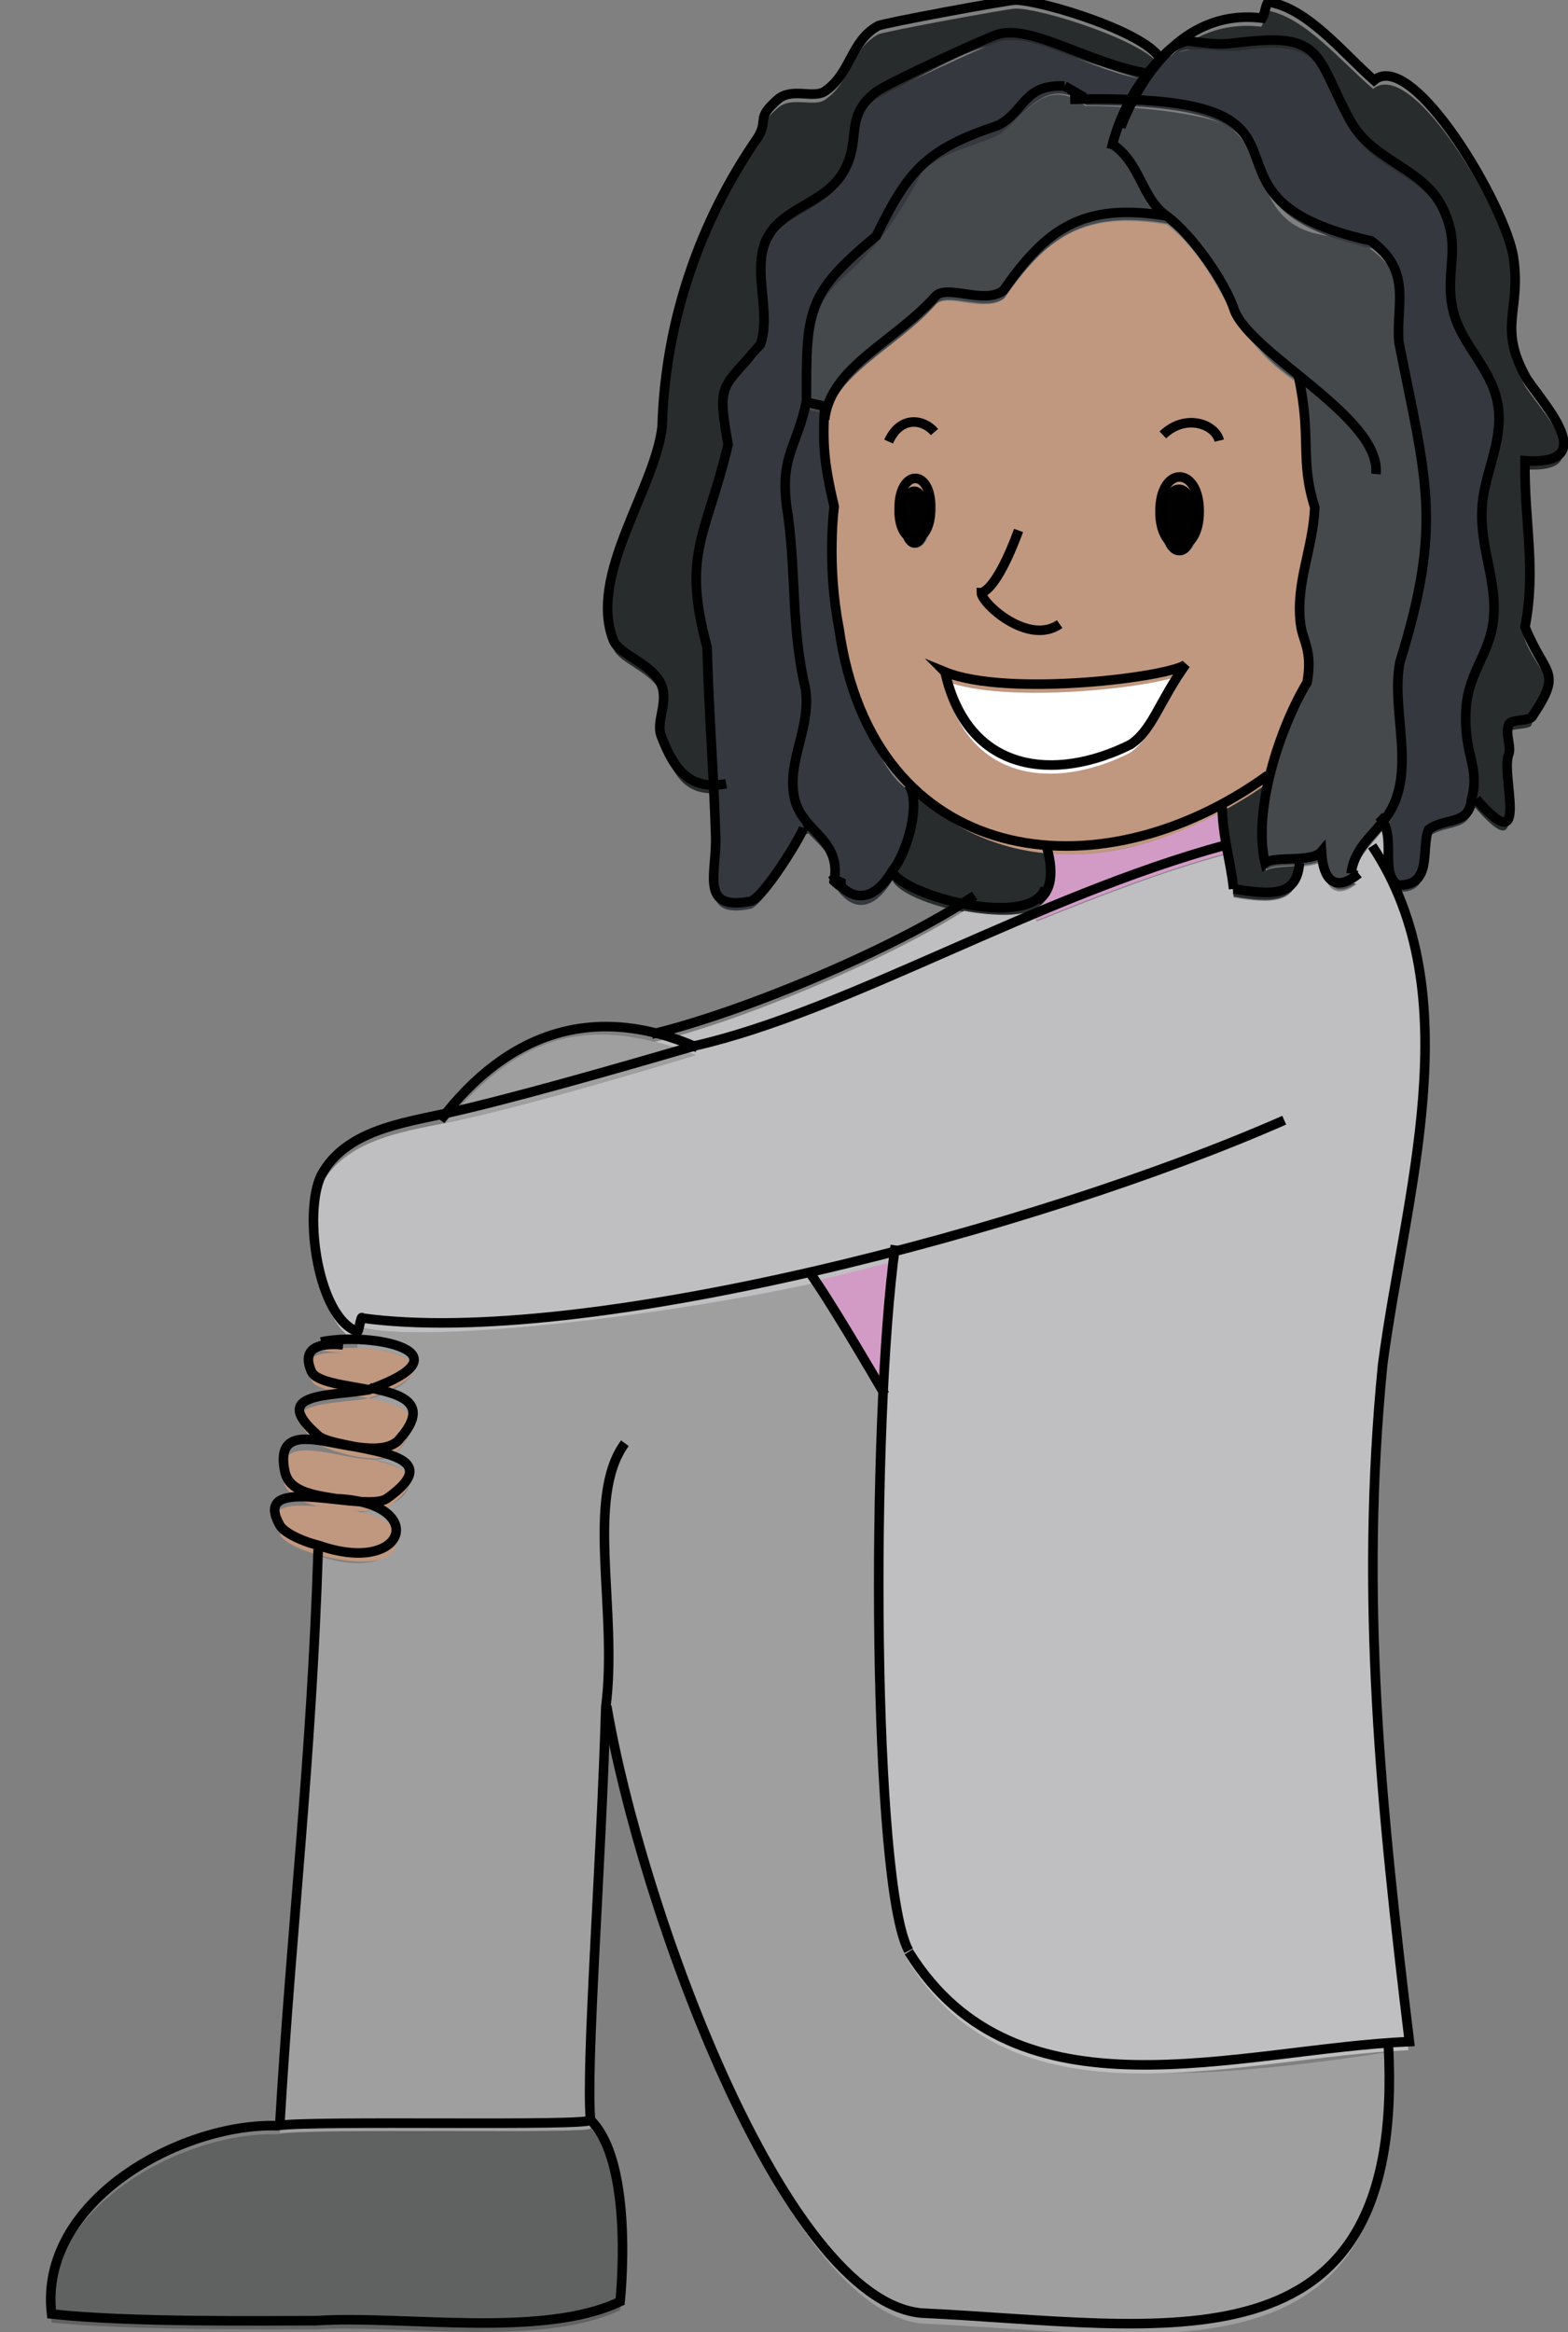 <?xml version="1.0" encoding="UTF-8"?><svg id="USA" xmlns="http://www.w3.org/2000/svg" width="164.1" height="244" viewBox="0 0 164.1 244"><rect x="0" y="0" width="164.1" height="244" fill="#808080" stroke="none"/><defs><style>.cls-1{fill:none;stroke:#000;stroke-miterlimit:10;}.cls-2{fill:#606161;}.cls-2,.cls-3,.cls-4,.cls-5,.cls-6,.cls-7,.cls-8,.cls-9,.cls-10,.cls-11{stroke-width:0px;}.cls-3{fill:#282c2d;}.cls-4{fill:#46494c;}.cls-5{fill:#35393f;}.cls-6{fill:#d29bc6;}.cls-7{fill:#bfbfc1;}.cls-8{fill:#c0977f;}.cls-9{fill:#a09f9f;}.cls-10{fill:#fff;}.cls-11{fill:#010101;}</style></defs><path class="cls-3" d="m159.5,66.5c.1,1.4,2.6,4.4,2.6,5.1-.2,2.8-1.4,2.7-1.8,4.2-.1.6-2.3.3-2.5.9-.4,1,.3,2.3,0,3.1-.9,2.1,2.4,11.4-3.4,4.7,0,0-.5,0-.5,0,.9-3.2-.7-4.5-.6-8.7,0-4.4,2.5-6.2,2.9-10.1.4-4-1.4-7.4-1.2-11.5.1-3.5,2.2-6.9,1.7-10.7-.5-3.9-3.8-6.4-4.7-10-1-4.1.9-6.5-1-10.6-2-4.5-7.4-5-9.8-9.4-3.4-6.2-2.7-9-10.2-8.3-3.3.3-2.8.5-6.7,0-.5,0-1.2.3-2,.9,2.3-2.2,5.5-3.8,9.7-3.3.3-.5.3-1.2.6-1.7,4,.7,7.8,5.4,11.1,8.2,4.2-3.4,13.9,13.4,14.6,18.6.8,5.5-1.5,7.1,1.2,12.3,1,2,8.7,9.5,0,8.9-.2,6.3,1.1,11.1,0,17.4Z"/><path class="cls-9" d="m63.4,179.5h0c-.6,17-2.1,37.5-1.6,43.2.1.6-29.2,0-32.5.5,1.1-20.6,3.2-38.1,4.1-60.4,9.2,3.1,11.5-4.5,1.8-4.9,6.2,1.7,11.6-4.1,3.6-5.2,1.2,0,2.1,0,2.7-.7,3.6-3.9.6-4.9-2.9-5.6,7.2-2.2,5.4-5.4-1.2-5.2v-.8c.2,0,.4-1.8.5-1.5,6.3,1.6,30-1,47-4.6,1.7,2.4,6.4,10.3,7.5,12.2-.7,57.9-6.9,77.5,52.9,68.2,2.1,35.3-23.2,29.6-48.8,28.4-14.5-1.4-29.4-42.8-32.9-63.5h-.1Z"/><path class="cls-8" d="m127.9,85c-18.3,9.5-36.5,4-40.1-18.4-1.4-6.7-.5-12.7-.5-12.7-1-4.2-1.2-5.8-1.1-9.1h.1c.5-5.4,7.3-8.1,11.6-12.9,1.2-1.3,5.1.9,7.1-.6,4.4-6.3,8.2-9.3,17.1-7.8,6.3,4.9,6.1,11.9,13.9,16.7,0,0,0,0,0,0,1.4,6.5.1,8.6,1.7,13.7-.2,4.4-2,7.8-1.5,12.1,2.9,6.7-2.4,9.2-3.2,16h-.2c-1.7,1.1-3.3,2.1-4.8,2.9Zm-2.4-30.5c0-4.8-4.1-4.8-4.1,0,0,4.8,4.1,4.8,4.1,0Zm-7.3,24.3c2.3-1.4,3-4.5,5.8-8.4-1.3,1.3-18.6,3.5-25.2.8,2.3,10.6,11.6,11.4,19.4,7.6Zm-20.8-24.6c0-4.2-3.4-4.2-3.3,0,0,4.2,3.4,4.2,3.3,0Z"/><path class="cls-3" d="m135.9,90.6c.1,3.9-2.8,3.9-6.8,3.2-.3-2.9-1.2-5.6-1.2-8.9,1.6-.9,3.2-1.8,4.8-3h.2c-.6,3.3-1,7.1-.4,9.2.5-.4,2-.4,3.4-.5Z"/><path class="cls-6" d="m128.3,89.3c-6.4,1.7-13.3,4.4-19.8,7l-.4-1.1c2.8-.9,1.6-5.1,1.5-5.9,5.3.5,11.4-.7,18.3-4.4,0,1.7.2,3.1.4,4.4Z"/><path class="cls-11" d="m123.4,50.7c2.7,0,2.6,7.5,0,7.4-2.6,0-2.6-7.5,0-7.4Z"/><path class="cls-10" d="m124,70.4c-2.8,3.9-3.5,6.9-5.8,8.4-7.8,3.9-17,3.1-19.4-7.6,6.6,2.7,23.8.5,25.2-.8Z"/><path class="cls-3" d="m121.5,6.9c-.5.5-.9,1-1.4,1.6-16.7-5.2-13.3-6-28.4,1.9-3.5,2.7-1.4,5-3.5,8.5-2.1,3.4-6.6,3.6-8.1,7.2-1.7,8.1,2.7,8-4.3,15.3.8,7.6-.5,10-2.9,16.6.1,8.4,1.9,16.9,1.7,25-3.1,0-4.1-2-5.4-5.1-.6-1.5.8-3.5,0-5.4-1-2.2-4.4-3.1-5-4.6-2.7-6.8,4.4-15.9,5.1-22.4.3-10.9,3.9-21.4,10-30.2,1.2-2-.3-1.9,2.1-4,1.5-1.3,3.8,0,5-.9,2.7-1.9,2.6-5.2,5.5-6.8.6-.3,13.6-2.7,14.4-2.7,2.9,0,13.7,3.5,15.1,6Z"/><path class="cls-4" d="m146.5,70.2c4.6-14.5,2.8-18.9-.1-33.5-.3-4.1,1.4-7.4-2.9-10.6-2.7-2-6.3-.6-9.2-3.5-2.5-2.5-2.4-6.8-5.5-9.2-2.1-1.6-11.2-2.4-15.2-2.3h0c-4.2-3.3-6.2,1-9,2.9-2.4,1.3-6.1,2-8.2,4-8.3,16-12,7.2-11.8,24.9l1.7.4c0,.5,0,1,0,1.4h.1c.5-5.4,7.3-8.1,11.6-12.9,1.2-1.3,5.1.9,7.1-.6,4.4-6.3,8.2-9.3,17.1-7.8,6.3,4.9,6.1,11.9,13.9,16.7,0,0,0,0,0,0,1.4,6.5.1,8.6,1.7,13.7-.2,4.4-2,7.8-1.5,12.1.2,1.9,1.3,2.7.7,6.2-2.9,4.8-5.7,13.4-4.4,18.9.9-.8,4.9,0,5.9-1.2.2,3.1,1.4,4.1,3.6,2.5l-.6-.2c.3-2.4,1.9-3.7,3.3-5.4,3.9-4.6.8-11.3,1.8-16.7Z"/><path class="cls-4" d="m146.3,93.4c-.3-.6-.5-1.2-.9-1.7,0,.9.2,1.6.9,1.7Z"/><path class="cls-3" d="m109.2,94.4c-2.6,3.1-14.6.3-15.8-2.3h0s0,0,0,0h0c1.6-2,3-7.1,1.7-9l.3-.3c3.6,3.4,8.4,6,14.3,6.5-.2.9,1.3,2.8-.4,5Z"/><path class="cls-7" d="m148.9,118.7c.3-10.8.2-16.3-2.6-25.3-1.8-1.1-.2-4.6-1.6-6.5-1.3,1.7-2.9,3-3.3,5.4l.6.2c-2.2,1.6-3.4.6-3.6-2.5-.4.5-1.4.6-2.5.7.1,3.9-2.8,3.9-6.8,3.2-.1-1.4-.5-2.9-.8-4.5-6.4,1.7-13.3,4.4-19.8,7l-.4-1.1c-1.6.6-4.5.5-7.2,0-8.5,5.4-24.1,11.8-32.4,13.7,1.3.3,2.8.8,4.3,1.4-8.6,2.6-19.4,5.7-26.2,7.1-4.5.9-10.5,1.8-13,6.5-1.9,4-.3,14.9,3.8,16.3.2.2.4-1.8.5-1.4,7.7,1.9,39.2-2,55.6-6.7-2.3,18.5-2.2,66.3,1.5,72.9,11.3,18.2,34.3,10.2,52.4,9.4-4.6-32.8-5.7-63.3,1.4-95.6Z"/><path class="cls-11" d="m95.7,50.9c2.2,0,2.2,6.5,0,6.4-2.1,0-2.1-6.5,0-6.4Z"/><path class="cls-5" d="m156.8,43.4c-.5-3.9-3.8-6.4-4.7-10-1-4.1.9-6.5-1-10.6-2-4.5-7.4-5-9.8-9.4-3.4-6.2-2.7-9-10.2-8.3-4.6,1-7.7-1.9-11,3.3-6.1-1-12.1-5.2-15.7-4-1.3.4-11.5,5.1-12.7,6-3.5,2.7-1.4,5-3.5,8.5-2.1,3.4-6.6,3.6-8.1,7.2-1.3,3.2.6,7.4-.5,10.7-4,4.8-4.6,3.8-3.4,10.5-2.2,9.4-4.9,11.3-2.2,21.2.2,7.2.7,13.1.9,19.9.1,3.8-1.7,7.7,3.6,6.7,1.3-.2,5.3-6.7,5.6-7.7l.5-.2c1.4,1.5,3.1,2.6,2.8,5.6,1.9,2.8,4.1,2.4,6-.7h0c1.6-2,3-7.1,1.7-9l.3-.3c-5.5-2.4-9.8-23.8-8-29-1.1-4.7-1.2-6.5-1-10.5l-1.7-.4c-.1-17.7,3.5-8.9,11.8-24.9,2.1-2.1,5.8-2.7,8.2-4,2.7-2,4.8-6.3,9-3h0c28.5,0,8.6,10.3,29.9,15,4.3,3.2,2.6,6.5,2.9,10.6.3,4.2,1.3,7.3,2.3,11.5,2.4,9.1-.7,13.7-2.2,22-1,5.4,2.1,12.1-1.8,16.7,1.2,2.3.2,4.6,1.6,6.5,3.7.1,2.4-3.8,3.2-5.8,1.7-1.3,4.3-.4,4.5-3.2.9-3.2-.7-4.5-.6-8.7,0-4.4,2.5-6.2,2.9-10.1.4-4-1.4-7.4-1.2-11.5.1-3.5,2.2-6.9,1.7-10.7Z"/><path class="cls-6" d="m93.5,132c-.5,2.9-.8,8-1.1,14.3-1.1-1.9-5.8-9.8-7.5-12.2,2.8-.6,5.4-1.3,8.6-2.1Z"/><path class="cls-9" d="m68.5,109c1.3.3,2.8.8,4.3,1.4-8.6,2.6-19.4,5.7-26.2,7.1,6.4-7.5,12.4-10.9,21.9-8.5Z"/><path class="cls-2" d="m61.8,222.7c3.7,3.6,3.6,13.8,3.1,19-8.2,3.9-22.8,1.5-31.8,2-5.6,0-19.6.1-27.7-.7-1.4-11.8,13.6-20,23.6-19.7,3.3-.7,32.7,0,32.8-.6Z"/><path class="cls-8" d="m41.5,151.9c3.6-3.9.6-4.9-2.9-5.6,10.9-3.9.2-6.1-5-5l2.3.3c-2.1-.2-4.5,0-3.3,2.8.5,1.1,3.4,1.4,6,1.9-3.9.7-10.6.2-5.3,4.8,1,.6,6.5,2.5,8.2.8Z"/><path class="cls-8" d="m29.3,160.6c.4.7,2.1,1.6,4.1,2.1h0c3.6,1,8.1,1.2,8.1-1.5,0-2.6-3.3-2.9-6.3-3.4-3.9-.4-7.9-.9-5.8,2.7Z"/><path class="cls-8" d="m29.7,155c.6,3.2,8.8,3.6,10.9,2.7,4.4-3.2,1.6-4.3-1.8-5-4-.2-10.2-3.1-9.1,2.3Z"/><path class="cls-1" d="m134.4,117.2c-25.9,11.4-73.4,23.9-96.5,20.7-.1-.4-.4,1.7-.5,1.4-4.1-1.4-5.7-12.3-3.8-16.3,2.5-4.7,8.5-5.5,13-6.5,6.8-1.5,17.6-4.6,26.2-7.1,16.1-3.7,35.6-15.6,55.5-21"/><path class="cls-1" d="m143.6,88.5c10.4,15.6,3.4,36.6,1.1,54.3-2.4,24.3-.2,46.1,2.8,70.8-18.1.8-41.1,8.8-52.4-9.4"/><path class="cls-1" d="m93.7,130.3c-2.6,18.6-2.4,66.9,1.4,73.8"/><path class="cls-1" d="m61.8,221.8c0,.7-29.4,0-32.8.6-10.1-.3-25,7.9-23.6,19.7,8.1.9,22.1.7,27.7.7,9-.6,23.6,1.9,31.8-2,.5-5.3.6-15.4-3.1-19"/><path class="cls-1" d="m33.3,162.1c-.7,22.2-2.8,39.4-4,59.9"/><path class="cls-1" d="m61.8,221.8c-.5-5.7,1.1-26.2,1.6-43.2h0c1.3-10-2.2-21.9,2-27.6"/><path class="cls-1" d="m73,109.6c-10.7-4.7-19.8-1.7-26.9,7.6"/><path class="cls-1" d="m145.3,213.9c1.9,35.2-23.3,29.3-48.9,28.1-14.5-1.4-29.4-42.8-32.9-63.5"/><line class="cls-1" x1="135.9" y1="89.8" x2="135.9" y2="90.2"/><line class="cls-1" x1="109.6" y1="88.8" x2="109.6" y2="88.5"/><path class="cls-1" d="m95.1,82.2s.3-.3.3-.3"/><line class="cls-1" x1="93.4" y1="91.2" x2="93.4" y2="91.2"/><path class="cls-1" d="m141.4,91.4s.6.2.6.2"/><line class="cls-1" x1="153.9" y1="83.5" x2="154.5" y2="83.6"/><line class="cls-1" x1="135.9" y1="39.4" x2="136" y2="39.4"/><path class="cls-1" d="m132.7,81.1s.2,0,.2,0"/><line class="cls-1" x1="111.4" y1="9" x2="113.5" y2="10.2"/><line class="cls-1" x1="86.2" y1="43.9" x2="86.3" y2="43.9"/><line class="cls-1" x1="84.5" y1="42.1" x2="86.3" y2="42.5"/><path class="cls-1" d="m84.1,86.5s.5-.2.5-.2"/><path class="cls-1" d="m86.3,42.5c-.2,4-.1,5.8,1,10.5,0,0-.8,6,.5,12.7,3.5,25.1,27.1,28.3,44.9,15.4"/><path class="cls-1" d="m93,46.2c1.2-2.7,3.6-2.4,4.8-1"/><path class="cls-1" d="m121.7,45.5c2.4-2.3,5.5-1.1,5.9.6"/><path class="cls-1" d="m129.1,93c-.3-2.9-1.2-5.6-1.2-8.9"/><path class="cls-1" d="m109.6,88.8c.1.5,1.2,4-1,5.4"/><path class="cls-1" d="m97.4,53.2c0,4.2-3.4,4.2-3.3,0,0-4.2,3.4-4.2,3.3,0Z"/><path class="cls-1" d="m125.5,53.5c0,4.8-4.1,4.8-4.1,0,0-4.8,4.1-4.8,4.1,0Z"/><path class="cls-1" d="m106.6,55.5c-2.4,6.5-3.9,6.5-3.9,6.5,0,1.1,4.9,5.6,8.2,3.3"/><path class="cls-1" d="m98.9,70.3c6.6,2.7,23.8.5,25.2-.8-2.8,3.9-3.5,6.9-5.8,8.4-7.8,3.9-17,3.1-19.4-7.6Z"/><path class="cls-1" d="m111.4,9c-4.3-.2-4.1,2.6-6.9,4.1-7.5,2.5-9.4,4.6-12.8,11.6-7.4,6.1-7.3,7.9-7.3,17.3-1,4.8-2.7,5.6-2.1,10.8,1.1,6.8.4,12.4,2,19.3.6,4-1.9,7.4-1.2,11.2.7,3.8,5,4.3,4.2,8.9,1.2,1.1.5.2.8-.4"/><path class="cls-1" d="m141.4,91.4c.3-2.4,1.9-3.7,3.3-5.4,3.9-4.6.8-11.3,1.8-16.7,4.5-14.5,2.8-18.9-.1-33.5-.3-4.1,1.4-7.4-2.9-10.6-21.7-4.8-.7-15.6-31.5-14.8"/><path class="cls-1" d="m122.4,5.2c-3,2.7-5.2,6.5-6.1,10.4"/><path class="cls-1" d="m144.3,85.4c2,1.9,0,5.9,2,7.2,3.7.1,2.4-3.8,3.2-5.8,1.7-1.3,4.3-.4,4.5-3.2.9-3.2-.7-4.5-.6-8.7,0-4.4,2.5-6.2,2.9-10.1.4-4-1.4-7.4-1.2-11.5.1-3.5,2.2-6.9,1.7-10.7-.5-3.9-3.8-6.4-4.7-10-1-4.1.9-6.5-1-10.6-2-4.5-7.4-5-9.8-9.4-3.4-6.2-2.7-9-10.2-8.3-3.3.3-2.8.5-6.7,0-.5,0-1.2.3-2,.9"/><path class="cls-1" d="m120.3,7.7c-6.1-.9-12.3-5.2-15.9-4.1-1.3.4-11.5,5.1-12.7,6-3.5,2.7-1.4,5-3.5,8.5-2.1,3.4-6.6,3.6-8.1,7.2-1.3,3.2.6,7.4-.5,10.7-4,4.8-4.6,3.8-3.4,10.5-2.2,9.4-4.9,11.3-2.2,21.2.2,7.2.7,13.1.9,19.9.1,3.8-1.7,7.7,3.6,6.7,1.3-.2,5.3-6.7,5.6-7.7"/><path class="cls-1" d="m154.5,83.6c5.8,6.7,2.5-2.5,3.4-4.7.3-.8-.4-2.1,0-3.1.2-.6,2.3-.3,2.5-.9,3.2-4.8,1.3-4.1-.8-9.3,1.2-6.2-.1-11,0-17.4,8.6.6,1-6.9,0-8.9-2.8-5.2-.4-6.8-1.2-12.3-.7-5.2-10.5-22-14.6-18.6-3.3-2.9-7-7.6-11.1-8.2-.3.5-.3,1.2-.6,1.7-7.8-1-12.5,5.5-14.8,11.4"/><path class="cls-1" d="m76,82c-3.7.7-5.4-1.3-6.8-5-.6-1.5.8-3.5,0-5.4-1-2.2-4.4-3.1-5-4.6-2.7-6.8,4.4-15.9,5.1-22.4.3-10.9,3.9-21.4,10-30.2,1.2-2-.3-1.9,2.1-4,1.5-1.3,3.8,0,5-.9,2.7-1.9,2.6-5.2,5.5-6.8.6-.3,13.6-2.7,14.4-2.7,3,.1,14,3.5,15.2,6.3"/><path class="cls-1" d="m122.1,22.6c-8.9-1.5-12.7,1.5-17.1,7.8-2,1.5-5.9-.7-7.1.6-4.3,4.8-11,7.4-11.6,12.9"/><path class="cls-1" d="m116.3,15c3.1,2,3.1,5.7,5.8,7.6,2.5,1.8,6.1,6.8,7.1,9.9,1.9,4.7,15.4,11.2,14.8,17.1"/><path class="cls-1" d="m135.9,39.4c1.4,6.5.1,8.6,1.7,13.7-.2,4.4-2,7.8-1.5,12.1.2,1.9,1.3,2.7.7,6.2-2.9,4.8-5.7,13.4-4.4,18.9.9-.8,4.9,0,5.9-1.2.2,3.4,1.7,4.1,3.9,2.3"/><path class="cls-1" d="m87.1,91.5c1.8,3,4.3,3,6.3-.4h0c1.6-2,3-7.1,1.7-9"/><path class="cls-1" d="m109.4,92.9c-1.5,4.4-14.9.8-16-1.7"/><path class="cls-1" d="m129.1,93c3.9.6,6.6.9,6.9-2.7"/><path class="cls-1" d="m102,93.7c-8.9,5.9-24.9,12.4-33.8,14.5"/><path class="cls-1" d="m92.7,145.9s0,0,0,0"/><path class="cls-1" d="m84.7,133.1c2,2.7,6.6,10.6,7.9,12.8"/><path class="cls-1" d="m38.6,145.4c-2.6-.5-5.5-.8-6-1.9-1.2-2.7,1.2-3,3.3-2.8"/><path class="cls-1" d="m33.6,140.4c5.3-1.1,15.9,1.1,5,5-3.9.7-10.6.2-5.3,4.8,1.9,1.7,14.7,1.2,7.3,6.5-2.1,1.8-14.6-2.9-11.3,2.9.4.7,2.1,1.6,4.1,2.1h0c9.2,3.2,11.5-4.5,1.8-4.9-2.6-.4-5-.8-5.4-2.9-1.4-7,8.4-.3,11.8-3.1,3.6-3.9.6-4.9-2.9-5.6"/><line class="cls-1" x1="35.9" y1="140.7" x2="33.6" y2="140.4"/></svg>